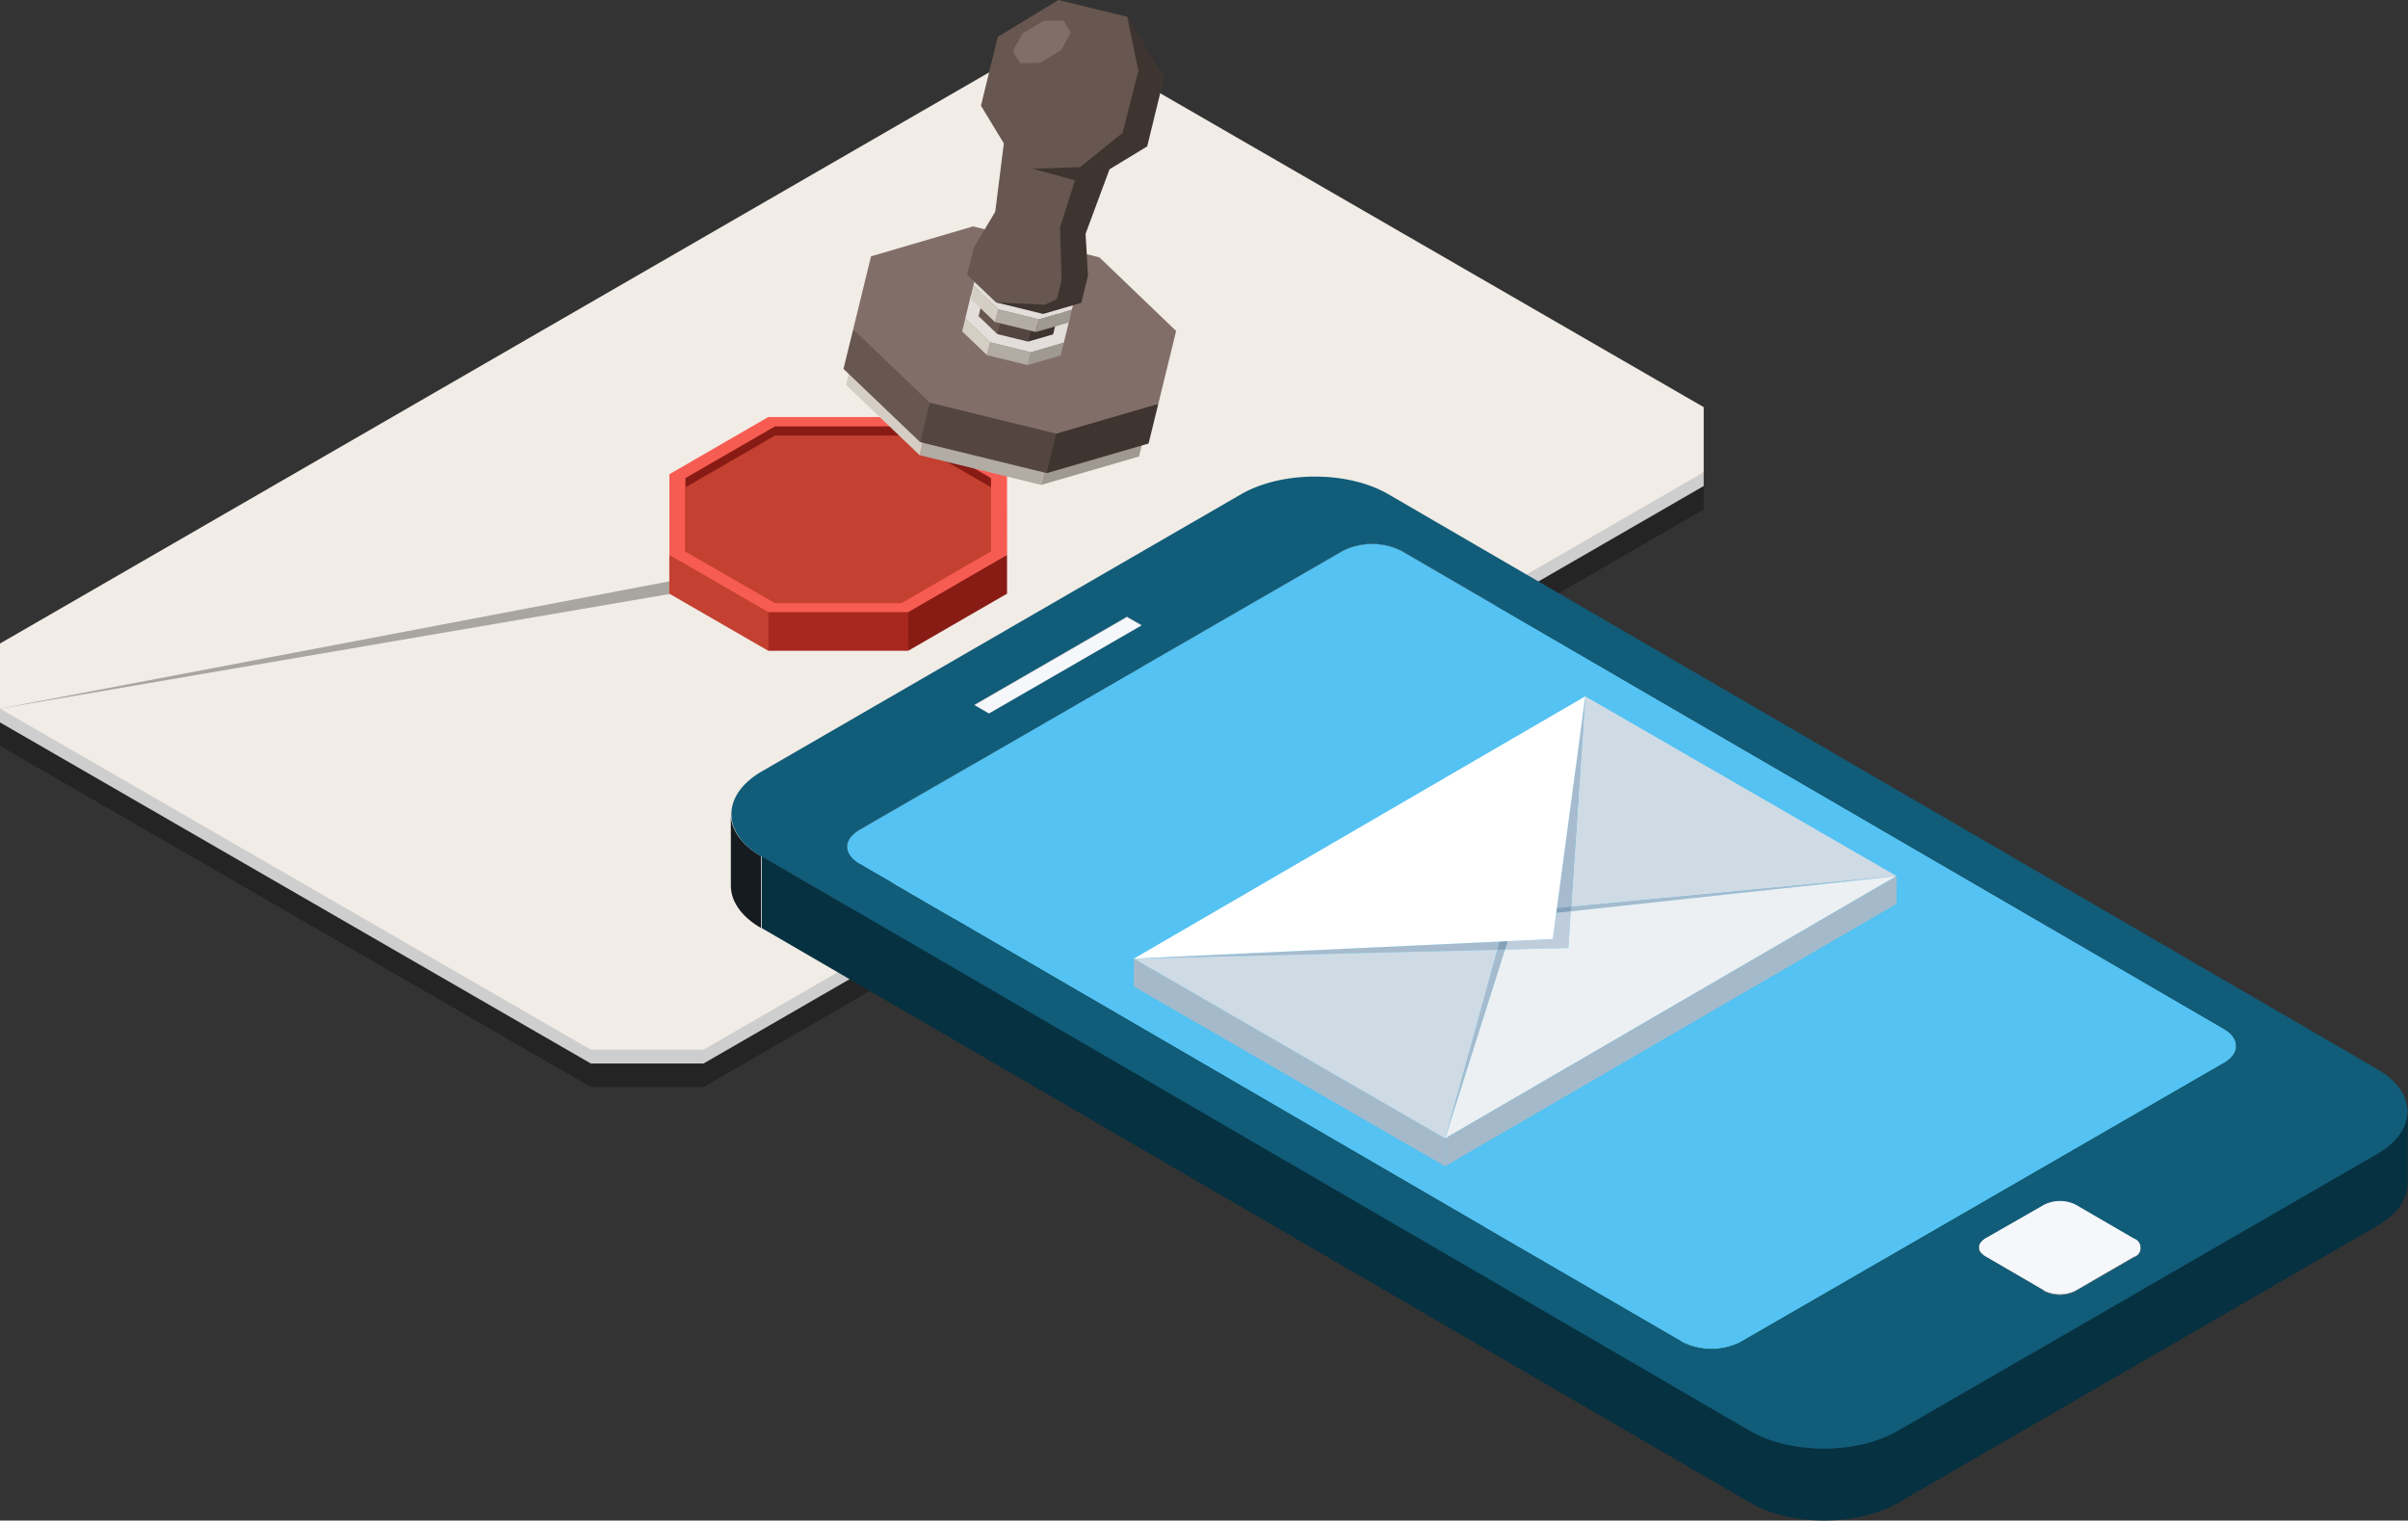 <svg id="Camada_1" data-name="Camada 1" xmlns="http://www.w3.org/2000/svg" viewBox="0 0 294.62 186.03"><rect x="0" y="0" width="294.62" height="186.03" fill="#333333" stroke="none"/><defs><style>.cls-1{opacity:0.3;}.cls-2{fill:#cecece;}.cls-3{fill:#f1ece6;}.cls-4{fill:#c44030;}.cls-5{fill:#881c14;}.cls-6{fill:#a8281f;}.cls-7{fill:#f75c52;}.cls-8{fill:#e3deda;}.cls-9{fill:#b2aca4;}.cls-10{fill:#d5cec4;}.cls-11{fill:#a09992;}.cls-12{fill:#675750;}.cls-13{fill:#3f3530;}.cls-14{fill:#544540;}.cls-15{fill:#826e69;}.cls-16{isolation:isolate;}.cls-17{fill:#151b1f;}.cls-18{fill:#0d1114;}.cls-19{fill:#0d1116;}.cls-20{fill:#88888a;}.cls-21{fill:#88898a;}.cls-22{fill:#006c70;}.cls-23{fill:#057378;}.cls-24{fill:#929394;}.cls-25{fill:#919193;}.cls-26{fill:#6d6d6f;}.cls-27{fill:#898a8b;}.cls-28{fill:#b8b9ba;}.cls-29{fill:#89898a;}.cls-30{fill:#6e6e6e;}.cls-31{fill:#97b2ca;}.cls-32{fill:#055e63;}.cls-33{fill:#696967;}.cls-34{fill:#f8f9fb;}.cls-35{fill:#148f94;}.cls-36{fill:#89898b;}.cls-37{fill:#686867;}.cls-38{fill:#e2e2e2;}.cls-39{fill:#54c2f2;}.cls-40{fill:#b7b8ba;}.cls-41{fill:#f6f7fa;}.cls-42{fill:#115c79;}.cls-43{fill:#053141;}.cls-44{fill:#cedbe5;}.cls-45{fill:#a6bbcd;}.cls-46{fill:#86a0b8;}.cls-47{fill:#bfcdda;}.cls-48{fill:#fff;}.cls-49{fill:#ecf0f2;}.cls-50{fill:#a4baca;}</style></defs><polygon class="cls-1" points="136.17 12.63 122.38 12.63 0 83.29 0 91.25 72.29 132.99 86.08 132.99 208.45 62.33 208.45 54.37 136.17 12.63"/><polygon class="cls-2" points="0 86.69 0 88.38 72.29 130.11 86.08 130.11 208.45 59.46 208.45 57.77 0 86.69"/><polygon class="cls-3" points="4.9 81.55 0 86.69 72.29 128.42 86.08 128.42 208.45 57.77 208.45 49.81 136.17 8.07 127.27 10.9 4.9 81.55"/><polygon class="cls-1" points="88.66 63.31 0 86.69 96.9 70.11 106.65 64.48 136.17 8.07 100.93 55.77 88.66 63.31"/><polygon class="cls-3" points="0 78.73 0 86.69 95.11 68.61 104.86 62.98 136.17 8.07 122.38 8.07 0 78.73"/><polygon class="cls-4" points="94 79.62 81.89 72.63 81.89 67.89 95.95 71.95 94 79.62"/><polygon class="cls-5" points="111.11 79.62 123.21 72.63 123.21 67.89 109.39 72.43 111.11 79.62"/><polygon class="cls-6" points="111.11 79.62 94 79.62 94 74.89 102.05 71.95 111.11 74.89 111.11 79.62"/><path class="cls-7" d="M145.62,148.56l-12.1-7H116.41l-12.1,7v9.87l12.11,7h17.11l12.1-7Z" transform="translate(-22.41 -90.54)"/><path class="cls-4" d="M132.71,143.84H117.22l-11,6.32V158l11,6.33h15.48L143.66,158v-7.82Z" transform="translate(-22.41 -90.54)"/><polygon class="cls-5" points="121.25 58.49 121.25 59.63 110.3 53.31 94.81 53.31 83.86 59.63 83.86 58.49 94.81 52.17 110.3 52.17 121.25 58.49"/><polygon class="cls-8" points="140.5 51.19 142.59 42.63 133.57 33.98 118.73 30.35 106.75 33.86 104.65 42.42 113.66 51.06 128.51 54.69 140.5 51.19"/><rect class="cls-9" x="140.54" y="138.09" width="4.78" height="15.28" transform="translate(-54.99 159.41) rotate(-76.26)"/><polygon class="cls-10" points="112.53 55.7 103.51 47.08 104.65 42.42 113.66 51.06 112.53 55.7"/><polygon class="cls-11" points="127.37 59.33 139.36 55.85 140.5 51.19 128.51 54.69 127.37 59.33"/><polygon class="cls-12" points="112.59 54.1 103.2 45.13 104.39 40.28 114.88 48.75 112.59 54.1"/><polygon class="cls-13" points="128.05 57.89 140.53 54.26 141.72 49.41 127.22 50.66 128.05 57.89"/><rect class="cls-14" x="140.15" y="135.29" width="6.76" height="15.92" transform="translate(-52.14 158.07) rotate(-76.25)"/><polygon class="cls-15" points="141.72 49.41 143.9 40.49 134.51 31.48 119.05 27.7 106.57 31.36 104.39 40.28 113.77 49.27 129.23 53.05 141.72 49.41"/><polygon class="cls-8" points="130.16 41.92 130.86 39.04 127.83 36.14 122.84 34.92 118.8 36.09 118.1 38.98 121.14 41.88 126.12 43.1 130.16 41.92"/><rect class="cls-9" x="145.04" y="131.24" width="1.61" height="5.14" transform="translate(-41.19 153.14) rotate(-76.25)"/><polygon class="cls-10" points="120.75 43.44 117.72 40.54 118.1 38.98 121.14 41.88 120.75 43.44"/><polygon class="cls-11" points="125.74 44.66 129.77 43.49 130.16 41.92 126.12 43.1 125.74 44.66"/><polygon class="cls-12" points="122.02 40.87 119.73 38.68 120.22 36.68 124.08 38.13 122.02 40.87"/><polygon class="cls-13" points="125.8 41.79 128.85 40.91 129.34 38.91 125.71 38.42 125.8 41.79"/><polygon class="cls-15" points="129.34 38.91 129.87 36.73 127.58 34.53 123.8 33.61 120.76 34.5 120.22 36.68 122.52 38.87 126.29 39.79 129.34 38.91"/><rect class="cls-14" x="145.54" y="128.93" width="2.06" height="3.88" transform="translate(-37.68 151.77) rotate(-76.31)"/><polygon class="cls-8" points="131.14 37.89 131.85 35.01 128.81 32.1 123.82 30.89 119.79 32.06 119.09 34.94 122.12 37.84 127.11 39.07 131.14 37.89"/><rect class="cls-9" x="146.03" y="127.2" width="1.6" height="5.14" transform="translate(-36.48 151.09) rotate(-76.28)"/><polygon class="cls-10" points="121.74 39.41 118.71 36.51 119.09 34.94 122.12 37.84 121.74 39.41"/><polygon class="cls-11" points="126.73 40.62 130.76 39.46 131.14 37.89 127.11 39.07 126.73 40.62"/><polygon class="cls-12" points="138.91 17.45 141.24 9.79 137.92 2.06 129.5 0 122.08 4.5 120.02 12.93 122.82 17.54 121.77 25.9 119.15 30.29 118.33 33.63 121.85 36.99 127.67 38.11 132 36.59 131.97 34.01 131.89 28.72 135.2 19.73 138.91 17.45"/><polygon class="cls-13" points="140.36 17.91 142.42 9.48 137.92 2.06 139.28 8.66 137.35 16.26 132.14 20.45 126.33 20.64 131.53 22.06 129.69 27.84 129.88 34.27 129.32 36.59 127.83 37.28 121.85 36.99 127.63 38.41 132.3 37.05 133.12 33.7 132.82 28.61 135.75 20.71 140.36 17.91"/><polygon class="cls-15" points="130.11 2.51 127.66 2.56 125.1 4.11 123.92 6.26 124.81 7.74 127.27 7.69 129.83 6.13 131.01 3.98 130.11 2.51"/><g class="cls-16"><g class="cls-16"><g class="cls-16"><path class="cls-17" d="M186.68,157.94l0,8.79a8,8,0,0,1,7.22,0l0-8.79a8,8,0,0,0-7.22,0Z" transform="translate(-22.41 -90.54)"/></g></g><polygon class="cls-18" points="137.88 75.49 137.91 84.28 139.69 85.31 139.66 76.52 137.88 75.49"/><polygon class="cls-19" points="119.22 86.26 119.25 95.05 137.91 84.28 137.88 75.49 119.22 86.26"/><polygon class="cls-20" points="119.22 86.26 119.25 95.05 121.03 96.08 121 87.29 119.22 86.26"/><polygon class="cls-21" points="121 87.29 121.03 96.08 139.69 85.31 139.66 76.52 121 87.29"/><polygon class="cls-22" points="202.96 94.72 202.98 103.51 204.08 104.15 204.05 95.36 202.96 94.72"/><polygon class="cls-22" points="204.05 95.36 204.08 104.15 204.57 104.43 204.55 95.64 204.05 95.36"/><polygon class="cls-23" points="159.21 98.69 159.23 107.49 202.98 103.51 202.96 94.72 159.21 98.69"/><polygon class="cls-24" points="163.65 101.28 163.68 110.07 193.78 107.33 193.75 98.54 163.65 101.28"/><g class="cls-16"><g class="cls-16"><path class="cls-25" d="M190,194.23l0,8.79a3.17,3.17,0,0,1,3.26,0l0-8.79a3.16,3.16,0,0,0-3.27,0Z" transform="translate(-22.41 -90.54)"/></g></g><polygon class="cls-26" points="170.83 103.66 170.86 112.45 171.38 112.76 171.35 103.97 170.83 103.66"/><g class="cls-16"><g class="cls-16"><path class="cls-25" d="M193.76,194.5l0,8.79c.29.17.83.53.83,1l0-8.79c0-.46-.55-.82-.83-1Z" transform="translate(-22.41 -90.54)"/></g></g><polygon class="cls-27" points="170.78 106.25 170.8 115.04 171.45 114.67 171.42 105.87 170.78 106.25"/><polygon class="cls-26" points="173.91 105.67 173.93 114.47 174.99 115.08 174.96 106.29 173.91 105.67"/><g class="cls-16"><g class="cls-16"><path class="cls-28" d="M192.9,197.09l0,8.79c0-.09.09-.19.29-.31l0-8.79c-.2.12-.28.22-.28.31Z" transform="translate(-22.41 -90.54)"/></g></g><g class="cls-16"><g class="cls-16"><path class="cls-25" d="M192.9,197.09l0,8.79c0,.09.1.17.24.26l0-8.79c-.15-.09-.24-.17-.24-.26Z" transform="translate(-22.41 -90.54)"/></g></g><polygon class="cls-26" points="170.73 106.81 170.75 115.6 171 115.75 170.98 106.95 170.73 106.81"/><g class="cls-16"><g class="cls-16"><path class="cls-28" d="M193.83,196.41l0,8.79c.56-.32.75-.64.75-.91l0-8.8c0,.28-.2.59-.76.92Z" transform="translate(-22.41 -90.54)"/></g></g><g class="cls-16"><g class="cls-16"><path class="cls-25" d="M193.39,197.49l0,8.79a1,1,0,0,0,1.09-.12c.77-.44,1.54-.95,1.84-1.16l0-8.79c-.31.21-1.08.72-1.85,1.16a1,1,0,0,1-1.08.12Z" transform="translate(-22.41 -90.54)"/></g></g><g class="cls-16"><g class="cls-16"><path class="cls-28" d="M196.17,197.82l0,8.79a4.34,4.34,0,0,0,1.2-1l0-8.79a4.2,4.2,0,0,1-1.2,1Z" transform="translate(-22.41 -90.54)"/></g></g><polygon class="cls-29" points="169.59 104.52 169.62 113.31 169.82 113.43 169.8 104.64 169.59 104.52"/><polygon class="cls-26" points="166.85 103.28 166.88 112.07 167.59 112.49 167.56 103.7 166.85 103.28"/><polygon class="cls-30" points="166.07 103.73 166.09 112.53 166.88 112.07 166.85 103.28 166.07 103.73"/><polygon class="cls-29" points="166.07 103.73 166.09 112.53 166.82 112.95 166.79 104.16 166.07 103.73"/><g class="cls-16"><g class="cls-16"><path class="cls-25" d="M188,195.68l0,8.79a5.92,5.92,0,0,1,1.22-1l0-8.79a6.1,6.1,0,0,0-1.21,1Z" transform="translate(-22.41 -90.54)"/></g></g><g class="cls-16"><g class="cls-16"><path class="cls-28" d="M189,196.29l0,8.79c.47-.32,1.32-.86,1.73-1.1s.77-.39,1.22-.13l0-8.79c-.45-.26-.74-.15-1.22.13s-1.27.78-1.74,1.1Z" transform="translate(-22.41 -90.54)"/></g></g><polygon class="cls-30" points="169.03 105.67 169.06 114.46 169.74 114.07 169.71 105.28 169.03 105.67"/><g class="cls-16"><g class="cls-16"><path class="cls-25" d="M190.78,197l0,8.79c0-.26.18-.55.67-.83l0-8.79c-.48.28-.66.57-.66.83Z" transform="translate(-22.41 -90.54)"/></g></g><g class="cls-16"><g class="cls-16"><path class="cls-28" d="M190.78,197l0,8.79c0,.41.44.78.85,1l0-8.79c-.41-.24-.85-.61-.85-1Z" transform="translate(-22.41 -90.54)"/></g></g><polygon class="cls-26" points="173.76 107.28 173.79 116.07 174.47 116.47 174.44 107.68 173.76 107.28"/><polygon class="cls-29" points="169.22 107.51 169.24 116.3 169.58 116.5 169.56 107.71 169.22 107.51"/><polygon class="cls-27" points="173.65 108.14 173.67 116.93 174.47 116.47 174.44 107.68 173.65 108.14"/><polygon class="cls-29" points="172.98 107.75 173 116.54 173.67 116.93 173.65 108.14 172.98 107.75"/><g class="cls-16"><g class="cls-16"><path class="cls-28" d="M192.2,195.18l0,8.79c.17.1.26.19.26.28l0-8.79c0-.09-.09-.18-.27-.28Z" transform="translate(-22.41 -90.54)"/></g></g><g class="cls-16"><g class="cls-16"><path class="cls-25" d="M192.12,195.81l0,8.79c.24-.13.35-.24.35-.35l0-8.79c0,.11-.12.22-.35.35Z" transform="translate(-22.41 -90.54)"/></g></g><g class="cls-16"><g class="cls-16"><path class="cls-28" d="M192,198.25l0,8.79a3.22,3.22,0,0,0,3.42,0l0-8.79a3.24,3.24,0,0,1-3.42,0Z" transform="translate(-22.41 -90.54)"/></g></g><polygon class="cls-29" points="165.58 105.14 165.6 113.93 166.66 114.55 166.63 105.75 165.58 105.14"/><polygon class="cls-31" points="158.83 118.71 158.86 127.5 163.68 110.07 163.65 101.28 158.83 118.71"/><polygon class="cls-32" points="152.2 124.04 152.22 132.83 159.23 107.49 159.21 98.69 152.2 124.04"/><polygon class="cls-33" points="153.29 124.68 153.32 133.47 204.09 104.15 204.07 95.36 153.29 124.68"/><polygon class="cls-31" points="201.64 97.3 201.66 106.09 204.57 104.43 204.55 95.64 201.64 97.3"/><polygon class="cls-22" points="201.65 97.31 201.68 106.1 203.83 107.35 203.8 98.56 201.65 97.31"/><polygon class="cls-27" points="203.17 98.92 203.19 107.72 203.83 107.35 203.8 98.56 203.17 98.92"/><polygon class="cls-31" points="193.96 101.76 193.98 110.55 201.66 106.09 201.64 97.3 193.96 101.76"/><polygon class="cls-27" points="196.74 102.64 196.76 111.43 203.19 107.72 203.17 98.92 196.74 102.64"/><polygon class="cls-27" points="202.01 100.34 202.03 109.13 203 108.58 202.97 99.78 202.01 100.34"/><polygon class="cls-19" points="105.16 101.52 105.19 110.31 164.29 76.19 164.27 67.4 105.16 101.52"/><polygon class="cls-27" points="200.12 101.43 200.15 110.22 201.1 109.67 201.07 100.88 200.12 101.43"/><polygon class="cls-27" points="198.22 102.53 198.25 111.32 199.21 110.76 199.19 101.97 198.22 102.53"/><polygon class="cls-34" points="193.94 101.75 196.1 103 196.74 102.64 203.17 98.92 203.8 98.56 201.65 97.31 193.94 101.75"/><polygon class="cls-29" points="193.94 101.75 193.97 110.54 196.13 111.8 196.1 103 193.94 101.75"/><polygon class="cls-27" points="196.1 103 196.13 111.8 196.76 111.43 196.74 102.64 196.1 103"/><g class="cls-16"><g class="cls-16"><path class="cls-17" d="M126.08,194.15l0,8.79a2.53,2.53,0,0,1,1.49-2.09l0-8.79a2.54,2.54,0,0,0-1.49,2.09Z" transform="translate(-22.41 -90.54)"/></g></g><g class="cls-16"><g class="cls-16"><path class="cls-17" d="M111.83,190.1l0,8.79c0,1.88,1.23,3.76,3.68,5.18l0-8.79c-2.46-1.43-3.68-3.3-3.69-5.18Z" transform="translate(-22.41 -90.54)"/></g></g><polygon class="cls-31" points="189.21 104.48 189.23 113.27 193.98 110.55 193.96 101.76 189.21 104.48"/><g class="cls-16"><g class="cls-16"><path class="cls-35" d="M126.08,194.15l0,8.79a2.56,2.56,0,0,0,1.48,2.09l0-8.8a2.55,2.55,0,0,1-1.48-2.08Z" transform="translate(-22.41 -90.54)"/></g></g><polygon class="cls-22" points="189.22 104.49 189.24 113.28 191.39 114.53 191.37 105.74 189.22 104.49"/><polygon class="cls-27" points="190.73 106.11 190.76 114.89 191.39 114.53 191.37 105.74 190.73 106.11"/><polygon class="cls-31" points="181.53 108.93 181.56 117.72 189.23 113.27 189.21 104.48 181.53 108.93"/><polygon class="cls-27" points="184.32 109.81 184.34 118.6 190.76 114.89 190.73 106.11 184.32 109.81"/><polygon class="cls-27" points="189.59 107.51 189.61 116.3 190.56 115.75 190.54 106.96 189.59 107.51"/><path class="cls-34" d="M188.48,194.27l.72.42a6.1,6.1,0,0,0-1.21,1l1,.61c.47-.32,1.32-.86,1.74-1.1s.77-.39,1.22-.13l.2.12c.37.21.36.38-.08.63l-.68.39c-1.24.72-.48,1.46.19,1.85l.34.2a3.24,3.24,0,0,0,3.42,0l.67.39.79-.47-.68-.39a4.2,4.2,0,0,0,1.2-1l-1.05-.61c-.31.21-1.08.72-1.85,1.16a1,1,0,0,1-1.08.12l-.25-.14c-.29-.17-.37-.33,0-.57l.65-.37c1.5-.87.38-1.65-.07-1.91l-.52-.3a3.16,3.16,0,0,0-3.27,0l-.71-.41Z" transform="translate(-22.41 -90.54)"/><polygon class="cls-36" points="187.7 108.62 187.72 117.41 188.68 116.84 188.65 108.05 187.7 108.62"/><polygon class="cls-27" points="185.81 109.71 185.84 118.5 186.79 117.95 186.76 109.16 185.81 109.71"/><polygon class="cls-27" points="183.68 110.17 183.71 118.97 184.34 118.6 184.32 109.81 183.68 110.17"/><polygon class="cls-29" points="181.52 108.92 181.55 117.71 183.71 118.97 183.68 110.17 181.52 108.92"/><polygon class="cls-31" points="176.78 111.65 176.81 120.44 181.56 117.72 181.53 108.93 176.78 111.65"/><polygon class="cls-22" points="203.17 98.92 203.19 107.72 226.68 121.37 226.66 112.58 203.17 98.92"/><polygon class="cls-29" points="202.97 99.78 203 108.58 225.01 121.37 224.99 112.58 202.97 99.78"/><polygon class="cls-22" points="226.66 112.58 226.68 121.37 227.32 121 227.29 112.21 226.66 112.58"/><polygon class="cls-22" points="176.8 111.66 176.82 120.45 178.97 121.7 178.95 112.91 176.8 111.66"/><polygon class="cls-18" points="171.49 67.4 171.51 76.19 272.14 134.67 272.11 125.88 171.49 67.4"/><polygon class="cls-22" points="237.49 112.89 237.51 121.68 239.12 120.75 239.1 111.96 237.49 112.89"/><polygon class="cls-22" points="235.59 111.78 235.61 120.57 237.51 121.68 237.49 112.89 235.59 111.78"/><polygon class="cls-22" points="231.95 112.04 231.97 120.83 233.56 121.76 233.53 112.97 231.95 112.04"/><polygon class="cls-22" points="233.53 112.97 233.56 121.76 235.61 120.57 235.59 111.78 233.53 112.97"/><polygon class="cls-33" points="224.02 113.13 224.05 121.92 225.01 121.37 224.99 112.58 224.02 113.13"/><polygon class="cls-37" points="202.01 100.34 202.03 109.13 224.05 121.92 224.02 113.13 202.01 100.34"/><polygon class="cls-38" points="202.01 100.34 224.02 113.13 224.99 112.58 202.97 99.78 202.01 100.34"/><polygon class="cls-27" points="178.31 113.28 178.34 122.07 178.97 121.7 178.94 112.91 178.31 113.28"/><polygon class="cls-22" points="239.1 111.96 239.12 120.75 241.3 122.01 241.27 113.22 239.1 111.96"/><polygon class="cls-22" points="227.29 112.21 227.32 121 229.48 122.26 229.45 113.47 227.29 112.21"/><polygon class="cls-29" points="201.07 100.88 201.1 109.67 223.11 122.47 223.09 113.67 201.07 100.88"/><polygon class="cls-37" points="200.12 101.43 200.15 110.22 222.16 123.01 222.13 114.22 200.12 101.43"/><polygon class="cls-33" points="222.13 114.22 222.16 123.01 223.11 122.47 223.09 113.67 222.13 114.22"/><polygon class="cls-38" points="200.12 101.43 222.13 114.22 223.09 113.67 201.07 100.88 200.12 101.43"/><polygon class="cls-31" points="169.1 116.11 169.13 124.9 176.81 120.44 176.78 111.65 169.1 116.11"/><polygon class="cls-27" points="171.88 116.99 171.91 125.78 178.34 122.07 178.31 113.28 171.88 116.99"/><polygon class="cls-27" points="177.16 114.7 177.19 123.49 178.15 122.93 178.13 114.14 177.16 114.7"/><polygon class="cls-29" points="199.19 101.97 199.21 110.76 221.22 123.55 221.2 114.76 199.19 101.97"/><polygon class="cls-33" points="220.25 115.31 220.27 124.1 221.22 123.55 221.2 114.76 220.25 115.31"/><polygon class="cls-38" points="198.22 102.53 220.25 115.31 221.2 114.76 199.19 101.97 198.22 102.53"/><polygon class="cls-37" points="198.22 102.53 198.25 111.32 220.27 124.1 220.25 115.31 198.22 102.53"/><polygon class="cls-27" points="175.28 115.79 175.3 124.58 176.25 124.03 176.23 115.24 175.28 115.79"/><path class="cls-34" d="M249.07,203.11l-6.42,3.71-23.5-13.65,6.43-3.71Zm-2.64.56,1-.56-22-12.79-1,.56,22,12.79Zm-3.77,2.18,1-.55-22-12.79-1,.55,22,12.79Zm1.88-1.09,1-.55-22-12.79-.95.55,22,12.79Z" transform="translate(-22.41 -90.54)"/><polygon class="cls-29" points="196.74 102.64 196.76 111.43 220.27 125.07 220.24 116.28 196.74 102.64"/><polygon class="cls-27" points="220.24 116.28 220.27 125.07 226.68 121.37 226.66 112.58 220.24 116.28"/><polygon class="cls-22" points="219.59 116.66 219.62 125.45 220.27 125.07 220.24 116.28 219.59 116.66"/><polygon class="cls-27" points="173.39 116.88 173.42 125.67 174.37 125.12 174.34 116.33 173.39 116.88"/><polygon class="cls-29" points="169.09 116.1 169.11 124.89 171.27 126.15 171.25 117.35 169.09 116.1"/><polygon class="cls-27" points="171.25 117.35 171.27 126.15 171.91 125.78 171.88 116.99 171.25 117.35"/><polygon class="cls-34" points="219.59 116.66 221.76 117.91 229.45 113.47 227.29 112.21 226.66 112.58 220.24 116.28 219.59 116.66"/><polygon class="cls-29" points="219.59 116.66 219.62 125.45 221.78 126.7 221.76 117.91 219.59 116.66"/><polygon class="cls-27" points="221.76 117.91 221.78 126.7 229.48 122.26 229.45 113.47 221.76 117.91"/><polygon class="cls-31" points="164.36 118.83 164.39 127.62 169.13 124.9 169.1 116.11 164.36 118.83"/><polygon class="cls-22" points="190.73 106.11 190.76 114.89 214.25 128.55 214.22 119.76 190.73 106.11"/><polygon class="cls-29" points="190.54 106.96 190.56 115.75 212.57 128.55 212.55 119.76 190.54 106.96"/><polygon class="cls-22" points="214.22 119.76 214.25 128.55 214.9 128.17 214.87 119.38 214.22 119.76"/><polygon class="cls-22" points="164.38 118.83 164.4 127.62 166.55 128.87 166.53 120.08 164.38 118.83"/><polygon class="cls-33" points="211.6 120.31 211.62 129.09 212.57 128.55 212.55 119.76 211.6 120.31"/><polygon class="cls-37" points="189.59 107.51 189.61 116.3 211.62 129.09 211.6 120.31 189.59 107.51"/><polygon class="cls-38" points="189.59 107.51 211.6 120.31 212.55 119.76 190.54 106.96 189.59 107.51"/><polygon class="cls-27" points="165.88 120.45 165.9 129.25 166.55 128.87 166.53 120.08 165.88 120.45"/><polygon class="cls-22" points="214.87 119.38 214.9 128.17 217.06 129.43 217.03 120.64 214.87 119.38"/><polygon class="cls-29" points="188.65 108.05 188.68 116.84 210.69 129.64 210.66 120.84 188.65 108.05"/><polygon class="cls-37" points="187.7 108.62 187.72 117.41 209.74 130.19 209.71 121.39 187.7 108.62"/><polygon class="cls-33" points="209.71 121.39 209.74 130.19 210.69 129.64 210.66 120.84 209.71 121.39"/><polygon class="cls-38" points="188.65 108.05 187.7 108.62 209.71 121.39 210.66 120.84 188.65 108.05"/><polygon class="cls-27" points="159.46 124.16 159.49 132.95 165.9 129.25 165.88 120.45 159.46 124.16"/><polygon class="cls-27" points="164.74 121.87 164.77 130.66 165.72 130.11 165.69 121.32 164.74 121.87"/><polygon class="cls-29" points="186.76 109.16 186.79 117.95 208.8 130.72 208.78 121.93 186.76 109.16"/><polygon class="cls-37" points="185.81 109.71 185.84 118.5 207.84 131.28 207.81 122.49 185.81 109.71"/><polygon class="cls-33" points="207.81 122.49 207.84 131.28 208.8 130.72 208.78 121.93 207.81 122.49"/><polygon class="cls-27" points="162.84 122.97 162.87 131.76 163.83 131.2 163.81 122.41 162.84 122.97"/><polygon class="cls-27" points="207.81 123.46 207.83 132.25 214.25 128.55 214.22 119.76 207.81 123.46"/><polygon class="cls-29" points="184.32 109.81 184.34 118.6 207.83 132.25 207.81 123.46 184.32 109.81"/><polygon class="cls-22" points="207.17 123.83 207.2 132.62 207.83 132.25 207.81 123.46 207.17 123.83"/><polygon class="cls-27" points="160.96 124.06 160.98 132.85 161.94 132.29 161.92 123.5 160.96 124.06"/><polygon class="cls-29" points="156.66 123.27 156.69 132.06 158.85 133.32 158.83 124.53 156.66 123.27"/><polygon class="cls-31" points="153.77 124.95 153.8 133.75 156.7 132.07 156.68 123.28 153.77 124.95"/><polygon class="cls-27" points="158.83 124.53 158.85 133.32 159.49 132.95 159.46 124.16 158.83 124.53"/><polygon class="cls-37" points="152.2 124.04 152.22 132.83 153.32 133.47 153.29 124.68 152.2 124.04"/><polygon class="cls-31" points="153.29 124.68 153.32 133.47 153.8 133.75 153.77 124.95 153.29 124.68"/><polygon class="cls-29" points="207.17 123.83 207.2 132.62 209.36 133.87 209.34 125.08 207.17 123.83"/><polygon class="cls-27" points="209.34 125.08 209.36 133.87 217.06 129.43 217.03 120.64 209.34 125.08"/><polygon class="cls-34" points="207.17 123.83 209.34 125.08 217.03 120.64 214.87 119.38 214.22 119.76 207.81 123.46 207.17 123.83"/><polygon class="cls-22" points="178.31 113.28 178.34 122.07 201.83 135.72 201.8 126.93 178.31 113.28"/><polygon class="cls-29" points="178.13 114.14 178.15 122.93 200.15 135.72 200.13 126.93 178.13 114.14"/><polygon class="cls-22" points="201.8 126.93 201.83 135.72 202.46 135.35 202.44 126.56 201.8 126.93"/><polygon class="cls-37" points="177.16 114.7 177.19 123.49 199.19 136.28 199.16 127.48 177.16 114.7"/><polygon class="cls-33" points="199.16 127.48 199.19 136.28 200.15 135.72 200.13 126.93 199.16 127.48"/><polygon class="cls-22" points="202.44 126.56 202.46 135.35 204.62 136.61 204.6 127.82 202.44 126.56"/><polygon class="cls-29" points="176.23 115.24 176.25 124.03 198.27 136.81 198.24 128.02 176.23 115.24"/><g class="cls-16"><g class="cls-16"><path class="cls-17" d="M294.52,216.41l0,8.79a2.53,2.53,0,0,1,1.47,2.08l0-8.79a2.53,2.53,0,0,0-1.47-2.08Z" transform="translate(-22.41 -90.54)"/></g></g><polygon class="cls-33" points="197.28 128.57 197.3 137.36 198.27 136.81 198.24 128.02 197.28 128.57"/><polygon class="cls-37" points="175.28 115.79 175.3 124.58 197.3 137.36 197.28 128.57 175.28 115.79"/><polygon class="cls-38" points="175.28 115.79 197.28 128.57 198.24 128.02 176.23 115.24 175.28 115.79"/><polygon class="cls-29" points="174.34 116.33 174.37 125.12 196.37 137.91 196.34 129.11 174.34 116.33"/><polygon class="cls-33" points="195.39 129.66 195.42 138.45 196.37 137.91 196.34 129.11 195.39 129.66"/><polygon class="cls-37" points="173.39 116.88 173.42 125.67 195.42 138.45 195.39 129.66 173.39 116.88"/><g class="cls-16"><g class="cls-16"><path class="cls-35" d="M294.5,220.6l0,8.79a2.56,2.56,0,0,0,1.5-2.11l0-8.79a2.54,2.54,0,0,1-1.49,2.11Z" transform="translate(-22.41 -90.54)"/></g></g><polygon class="cls-27" points="195.39 130.63 195.41 139.42 201.83 135.72 201.8 126.93 195.39 130.63"/><path class="cls-34" d="M224.21,217.46l-6.41,3.71-23.51-13.65,6.43-3.71Zm-4.52,1.65,1-.56-22-12.77-.95.54,22,12.79Zm1.88-1.09,1-.56-22-12.78-1,.55,22,12.79Zm-3.77,2.18.95-.55-22-12.79-.95.55,22,12.79Z" transform="translate(-22.41 -90.54)"/><polygon class="cls-29" points="171.88 116.99 171.91 125.78 195.41 139.42 195.39 130.63 171.88 116.99"/><polygon class="cls-22" points="194.74 131.01 194.76 139.8 195.41 139.42 195.39 130.63 194.74 131.01"/><polygon class="cls-27" points="196.91 132.25 196.94 141.04 204.62 136.61 204.6 127.82 196.91 132.25"/><polygon class="cls-36" points="194.74 131.01 194.76 139.8 196.94 141.04 196.91 132.25 194.74 131.01"/><polygon class="cls-22" points="189.38 134.1 189.41 142.89 190.04 142.52 190.01 133.73 189.38 134.1"/><polygon class="cls-22" points="165.88 120.45 165.9 129.25 189.41 142.89 189.38 134.1 165.88 120.45"/><polygon class="cls-29" points="165.69 121.32 165.72 130.11 187.72 142.9 187.69 134.11 165.69 121.32"/><polygon class="cls-37" points="164.74 121.87 164.77 130.66 186.77 143.45 186.74 134.66 164.74 121.87"/><polygon class="cls-38" points="164.74 121.87 186.74 134.66 187.69 134.11 165.69 121.32 164.74 121.87"/><polygon class="cls-33" points="186.74 134.66 186.77 143.45 187.72 142.9 187.69 134.11 186.74 134.66"/><polygon class="cls-22" points="190.01 133.73 190.04 142.52 192.2 143.78 192.18 134.99 190.01 133.73"/><polygon class="cls-29" points="163.81 122.41 163.83 131.2 185.83 143.99 185.81 135.2 163.81 122.41"/><polygon class="cls-37" points="162.84 122.97 162.87 131.76 184.88 144.53 184.86 135.75 162.84 122.97"/><polygon class="cls-33" points="184.86 135.75 184.88 144.53 185.83 143.99 185.81 135.2 184.86 135.75"/><polygon class="cls-33" points="182.96 136.84 182.98 145.63 183.94 145.08 183.92 136.28 182.96 136.84"/><polygon class="cls-37" points="160.96 124.06 160.98 132.85 182.98 145.63 182.96 136.84 160.96 124.06"/><polygon class="cls-29" points="159.46 124.16 159.49 132.95 182.98 146.6 182.95 137.81 159.46 124.16"/><polygon class="cls-22" points="182.32 138.18 182.34 146.97 182.98 146.6 182.95 137.81 182.32 138.18"/><polygon class="cls-29" points="182.32 138.18 182.34 146.97 184.5 148.22 184.48 139.43 182.32 138.18"/><polygon class="cls-29" points="182.03 140.88 182.05 149.67 183.63 150.59 183.6 141.79 182.03 140.88"/><polygon class="cls-31" points="181.55 142.98 181.57 151.77 183.49 152.88 183.46 144.09 181.55 142.98"/><polygon class="cls-27" points="184.01 146.28 184.04 155.07 241.3 122.01 241.27 113.22 184.01 146.28"/><polygon class="cls-29" points="181.85 145.02 181.88 153.81 184.04 155.07 184.01 146.28 181.85 145.02"/><path class="cls-39" d="M186.68,157.94a8,8,0,0,1,7.22,0l100.62,58.47c2,1.15,2,3,0,4.19l-59.11,34.12a8,8,0,0,1-7.2,0L127.56,196.23c-2-1.14-2-3,0-4.17Zm39.78,27.95-1.09-.64-43.76,4-7,25.35,1.09.63.48.28,2.91-1.68,2.15,1.25.63-.36,23.49,13.65-.63.36,2.16,1.26,7.7-4.45-2.17-1.25-.63.36L188.29,211l.64-.37-2.14-1.25,4.72-2.73,2.15,1.25.63-.37,23.51,13.65-.65.37,2.17,1.25,7.69-4.44-2.16-1.25-.64.36-23.49-13.65.63-.36-2.14-1.25,4.73-2.74,2.15,1.25.64-.37L230.22,214l-.64.36,2.16,1.26,7.7-4.45-2.16-1.25-.65.37-23.49-13.65.64-.37L211.63,195l4.74-2.74,2.14,1.25.64-.37,23.5,13.65-.65.37,2.17,1.26,7.69-4.45-2.16-1.25-.63.36-23.49-13.65.63-.37-2.15-1.24,2.89-1.67-.49-.29Zm-20,50.92,57.26-33.05-2.17-1.27-1.61.93-1.91-1.1-2.05,1.18-1.58-.92-49.92,28.84,1.57.91-2,1.19,1.91,1.11-1.61.93,2.16,1.25Z" transform="translate(-22.41 -90.54)"/><polygon class="cls-34" points="169.09 116.1 171.25 117.35 171.88 116.99 178.31 113.28 178.94 112.91 176.8 111.66 169.09 116.1"/><polygon class="cls-38" points="177.16 114.7 199.16 127.48 200.13 126.93 178.13 114.14 177.16 114.7"/><polygon class="cls-34" points="182.32 138.18 184.48 139.43 192.18 134.99 190.01 133.73 189.38 134.1 182.95 137.81 182.32 138.18"/><polygon class="cls-22" points="212.99 164.18 213.01 172.97 272.12 138.85 272.09 130.06 212.99 164.18"/><g class="cls-16"><g class="cls-16"><path class="cls-17" d="M272.5,237.9l0,8.79a4.34,4.34,0,0,1,3.94,0l0-8.79a4.34,4.34,0,0,0-3.94,0Z" transform="translate(-22.41 -90.54)"/></g></g><polygon class="cls-19" points="242.94 151.49 242.96 160.28 250.11 156.15 250.09 147.36 242.94 151.49"/><polygon class="cls-18" points="254.03 147.35 254.05 156.14 261.17 160.28 261.14 151.49 254.03 147.35"/><g class="cls-16"><g class="cls-16"><path class="cls-17" d="M264.52,243.18l0,8.79a1.42,1.42,0,0,1,.83-1.16l0-8.79a1.4,1.4,0,0,0-.83,1.16Z" transform="translate(-22.41 -90.54)"/></g></g><g class="cls-16"><g class="cls-16"><path class="cls-17" d="M283.55,242l0,8.79a1.36,1.36,0,0,1,.8,1.13l0-8.79a1.38,1.38,0,0,0-.8-1.13Z" transform="translate(-22.41 -90.54)"/></g></g><g class="cls-16"><g class="cls-16"><path class="cls-40" d="M264.52,243.18l0,8.79a1.38,1.38,0,0,0,.81,1.13l0-8.8a1.37,1.37,0,0,1-.8-1.12Z" transform="translate(-22.41 -90.54)"/></g></g><g class="cls-16"><g class="cls-16"><path class="cls-40" d="M283.52,244.3l0,8.8a1.38,1.38,0,0,0,.82-1.16l0-8.79a1.39,1.39,0,0,1-.83,1.15Z" transform="translate(-22.41 -90.54)"/></g></g><polygon class="cls-20" points="242.91 153.77 242.94 162.56 250.05 166.69 250.03 157.9 242.91 153.77"/><polygon class="cls-21" points="253.97 157.9 253.99 166.69 261.14 162.56 261.11 153.77 253.97 157.9"/><path class="cls-41" d="M265.35,242c-1.1.64-1.11,1.66,0,2.28l7.12,4.14a4.31,4.31,0,0,0,3.94,0l7.14-4.13a1.21,1.21,0,0,0,0-2.28l-7.11-4.13a4.34,4.34,0,0,0-3.94,0Z" transform="translate(-22.41 -90.54)"/><g class="cls-16"><g class="cls-16"><path class="cls-40" d="M272.44,248.44l0,8.79a4.31,4.31,0,0,0,3.94,0l0-8.79a4.31,4.31,0,0,1-3.94,0Z" transform="translate(-22.41 -90.54)"/></g></g><polygon class="cls-22" points="105.15 105.7 105.18 114.49 205.81 172.97 205.78 164.18 105.15 105.7"/><g class="cls-16"><g class="cls-16"><path class="cls-35" d="M228.19,254.71l0,8.79a8,8,0,0,0,7.21,0l0-8.79a8,8,0,0,1-7.2,0Z" transform="translate(-22.41 -90.54)"/></g></g><path class="cls-42" d="M174.27,151c5-2.87,13.07-2.87,18,0l121,70.34c4.94,2.87,4.93,7.57,0,10.44l-58.69,33.89c-5,2.86-13.09,2.86-18,0l-121-70.34c-4.94-2.87-4.9-7.57.06-10.43Zm53.92,103.75a8,8,0,0,0,7.2,0L294.5,220.6c2-1.15,2-3,0-4.19L193.9,157.94a8,8,0,0,0-7.22,0l-59.11,34.12c-2,1.15-2,3,0,4.17l100.63,58.48Zm44.25-6.27a4.31,4.31,0,0,0,3.94,0l7.14-4.13a1.21,1.21,0,0,0,0-2.28l-7.11-4.13a4.34,4.34,0,0,0-3.94,0L265.35,242c-1.1.64-1.11,1.66,0,2.28l7.12,4.14ZM160.29,166l-18.66,10.77,1.78,1,18.66-10.77-1.78-1Z" transform="translate(-22.41 -90.54)"/><polygon class="cls-41" points="119.22 86.26 121 87.29 139.66 76.52 137.88 75.49 119.22 86.26"/><polygon class="cls-34" points="181.52 108.92 183.68 110.17 184.32 109.81 190.73 106.11 191.37 105.74 189.22 104.49 181.52 108.92"/><path class="cls-34" d="M236.63,210.29,230.22,214l-23.49-13.66,6.41-3.7Zm-4.51,1.64.95-.55-22-12.79-.95.56,22,12.78Zm-1.9,1.1,1-.56-22-12.78-.95.55,22,12.79Zm3.79-2.19,1-.55L213,197.5l-.95.55,22,12.79Z" transform="translate(-22.41 -90.54)"/><polygon class="cls-38" points="185.81 109.71 207.81 122.49 208.78 121.93 186.76 109.16 185.81 109.71"/><polygon class="cls-38" points="173.39 116.88 195.39 129.66 196.34 129.11 174.34 116.33 173.39 116.88"/><polygon class="cls-34" points="194.74 131.01 196.91 132.25 204.6 127.82 202.44 126.56 201.8 126.93 195.39 130.63 194.74 131.01"/><path class="cls-43" d="M236.56,265.62c4.93,2.87,13.06,2.87,18,0l58.69-33.89c2.5-1.44,3.74-3.34,3.74-5.25l0,8.8c0,1.9-1.24,3.8-3.74,5.24L254.6,274.42c-4.95,2.86-13.08,2.86-18,0l-121-70.34,0-8.79Z" transform="translate(-22.41 -90.54)"/><polygon class="cls-39" points="145.62 123.55 183.49 148.22 244.6 115.29 230.76 104.75 192.01 84.16 168.12 87.29 151.7 97.3 145.62 123.55"/></g><polygon class="cls-44" points="232.05 107.18 192.23 110.95 193.96 85.19 232.05 107.18"/><polygon class="cls-45" points="192.23 110.95 190.49 111.11 193.96 85.19 192.23 110.95"/><polygon class="cls-45" points="232.05 107.18 192.19 111.49 192.23 110.95 232.05 107.18"/><polygon class="cls-46" points="192.19 111.49 190.41 111.68 190.49 111.11 192.23 110.95 192.19 111.49"/><polygon class="cls-47" points="192.19 111.49 191.89 115.98 184.14 116.17 184.46 115.14 189.99 114.88 190.41 111.68 192.19 111.49"/><polygon class="cls-46" points="184.46 115.14 184.14 116.17 183.2 116.19 183.48 115.19 184.46 115.14"/><polygon class="cls-45" points="183.48 115.19 183.2 116.19 138.73 117.28 183.48 115.19"/><polygon class="cls-48" points="193.96 85.19 190.49 111.11 190.41 111.68 189.99 114.88 184.46 115.14 183.48 115.19 138.73 117.28 193.96 85.19"/><polygon class="cls-45" points="183.2 116.19 184.14 116.17 176.82 139.28 183.2 116.19"/><polygon class="cls-49" points="232.05 107.18 176.82 139.28 184.14 116.17 191.89 115.98 192.19 111.49 232.05 107.18"/><polygon class="cls-50" points="232.05 107.18 232.04 110.58 176.81 142.68 176.82 139.28 232.05 107.18"/><polygon class="cls-50" points="176.82 139.28 176.81 142.68 138.72 120.69 138.73 117.28 176.82 139.28"/><polygon class="cls-44" points="138.73 117.28 183.2 116.19 176.82 139.28 138.73 117.28"/></svg>